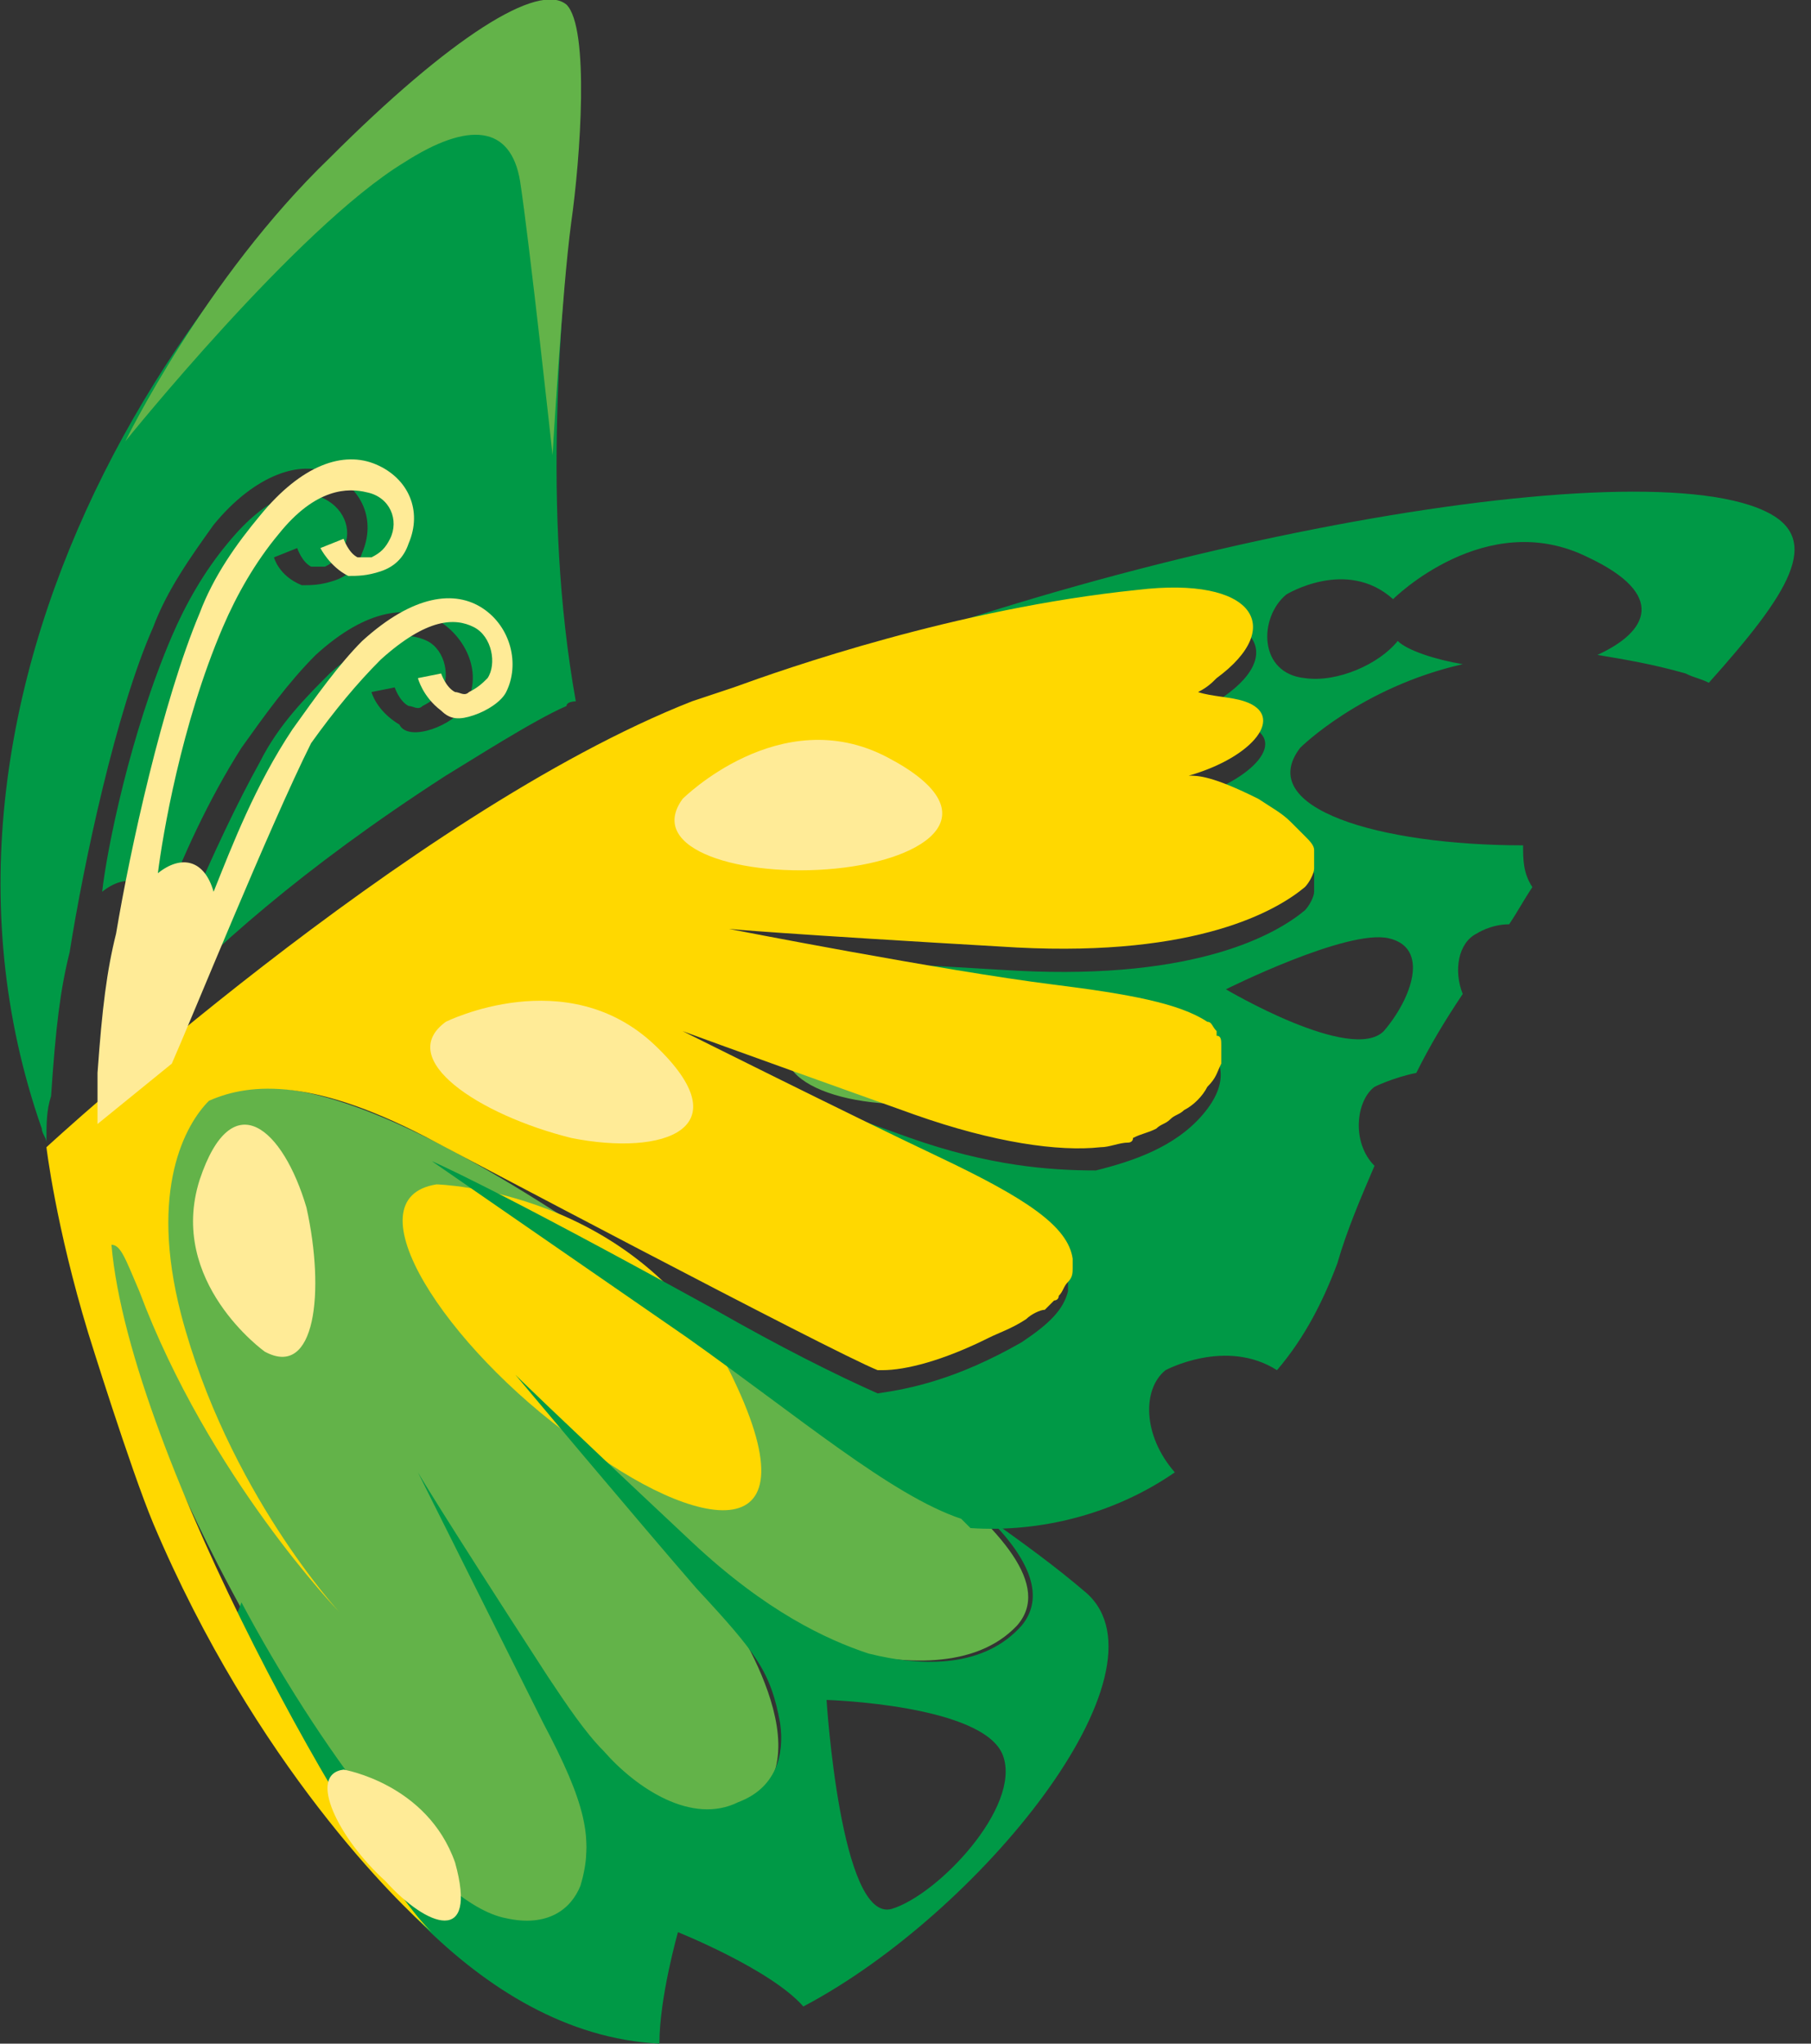 <?xml version="1.0" encoding="utf-8"?>
<!-- Generator: Adobe Illustrator 19.1.0, SVG Export Plug-In . SVG Version: 6.00 Build 0)  -->
<svg version="1.1" id="Calque_1" width="39px" height="44px" xmlns="http://www.w3.org/2000/svg" xmlns:xlink="http://www.w3.org/1999/xlink" x="0px" y="0px"
	 viewBox="0 0 39 44" style="enable-background:new 0 0 39 44;" xml:space="preserve">
<rect x="0" y="0" width="39" height="44" fill="#333333" stroke="none"/>
<style type="text/css">
	.st0{fill:#FDC400;}
	.st1{fill:#63B349;}
	.st2{fill:#FFEB97;}
	.st3{fill:#FFD800;}
	.st4{fill:#009946;}
</style>
<g>
	<g>
		<path class="st0" d="M1.9,28.7L1.9,28.7C1.9,28.8,1.9,28.8,1.9,28.7L1.9,28.7z"/>
		<path class="st1" d="M17.1,22.2c0,0,2.1-2,4.4-0.9c2.3,1.2,0.9,2.2-1.1,2.4C18.4,24,16.3,23.3,17.1,22.2z"/>
		<path class="st2" d="M21.4,13.8c0,0,1.3-0.8,2.3,0.1c0.9,0.9-0.8,1.9-1.8,1.7C20.8,15.5,20.9,14.2,21.4,13.8z"/>
		<path class="st1" d="M3,24.9c1.2-1.3,2.4-3.5,10.9,2.5c3.7,2.7,9.5,5.9,8,7.6c-1.8,1.9-6.3-0.4-6.3-0.4S18,38,15.9,39
			c-1.7,0.8-3.8-2.1-3.8-2.1s1.8,5.2-1.2,4.6c-1.8-0.3-4.6-4.7-6.2-7.8C2.3,29,1.8,26.2,3,24.9z"/>
		<path class="st3" d="M9.4,25.5c0,0,4.3,0.1,6.3,4c2,4-0.7,3.5-3.3,1.5C9.6,29,7.5,25.8,9.4,25.5z"/>
		<g>
			<path class="st4" d="M25.1,29.5c0,0,1.3-0.7,2.4,0c0.6-0.7,1-1.5,1.3-2.3c0.2-0.7,0.5-1.4,0.8-2.1c-0.5-0.5-0.4-1.4,0-1.7
				c0,0,0.4-0.2,0.9-0.3c0.3-0.6,0.6-1.1,1-1.7c-0.2-0.5-0.1-1.1,0.3-1.3c0,0,0.3-0.2,0.7-0.2c0.2-0.3,0.3-0.5,0.5-0.8
				c-0.2-0.3-0.2-0.6-0.2-0.9c-3.1,0-5.8-0.8-4.8-2.1c0,0,1.3-1.3,3.5-1.8c-0.6-0.1-1.2-0.3-1.4-0.5c-0.4,0.5-1.3,0.9-2,0.8
				c-1-0.1-1-1.3-0.4-1.8c0,0,1.3-0.8,2.3,0.1c0,0,0,0,0,0c0,0,0,0,0,0c0,0,2-2,4.2-0.9c1.7,0.8,1.3,1.6,0.2,2.1
				c0.6,0.1,1.2,0.2,1.9,0.4c0.2,0.1,0.3,0.1,0.5,0.2c1.7-1.9,2.5-3.1,1.2-3.7c-3-1.4-15.1,0.9-23.1,4.6c0.3-0.1,0.6-0.2,0.9-0.3
				c1.1-0.4,4.8-1.8,8.7-2.1c2.6-0.2,3.3,0.9,1.7,1.9c-0.1,0.1-0.3,0.2-0.4,0.3c0.3,0,0.7,0.1,1,0.2c1,0.3,0.2,1.2-1.2,1.6
				c0.1,0,0.5,0,1.5,0.5c0.3,0.1,0.5,0.3,0.7,0.5c0,0,0,0,0,0c0.1,0.1,0.1,0.1,0.2,0.2c0,0,0.1,0.1,0.1,0.1c0.1,0.1,0.1,0.2,0.2,0.3
				c0,0,0,0.1,0,0.1c0,0.1,0,0.1,0,0.2c0,0,0,0.1,0,0.1c0,0.1-0.1,0.3-0.2,0.4c-0.6,0.5-2.3,1.5-6.2,1.3c-5.2-0.3-6.2-0.4-6.2-0.4
				s4.6,0.8,7,1.2c1.6,0.2,2.7,0.4,3.3,0.8c0.3,0.3,0.5,0.8-0.1,1.5c-0.6,0.7-1.5,1-2.3,1.2c-1,0-2.3-0.1-4-0.7
				c-4.2-1.5-5-1.8-5-1.8s3.6,1.8,5.5,2.7c1.9,0.9,2.8,1.4,2.9,2.2c0,0.1,0,0.2,0,0.2c-0.1,0.4-0.4,0.7-1,1.1
				c-1.4,0.8-2.4,1-3.1,1.1c-0.9-0.4-2.1-1-3.5-1.8c-4.9-2.7-6.1-3.2-6.1-3.2s1.3,0.9,5.5,3.8c2.4,1.7,4.4,3.4,5.9,3.9
				c0.1,0.1,0.1,0.1,0.2,0.2c1.5,0.1,3.1-0.3,4.4-1.2C24.6,30.9,24.6,29.9,25.1,29.5z M26.4,21.3c0,0,2.6-1.3,3.5-1.1
				c0.9,0.2,0.5,1.3-0.1,2C29.1,22.9,26.4,21.3,26.4,21.3z"/>
			<path class="st4" d="M14.6,41.6c0,0,2,0.8,2.7,1.6c3.8-2,8-7.2,6.1-8.9c-0.7-0.6-1.4-1.1-2.1-1.6c0.9,0.9,1.2,1.7,0.7,2.3
				c-0.8,0.9-2.1,0.9-3.3,0.6c-0.9-0.3-2.2-0.9-3.8-2.4c-3.2-3-3.8-3.6-3.8-3.6s2.6,3.1,3.9,4.6c1.3,1.4,1.6,1.8,1.8,2.9
				c0.1,0.7-0.1,1.4-0.9,1.7c-1,0.5-2.2-0.3-2.9-1.1c-0.4-0.4-0.8-1-1.2-1.6c-2.4-3.7-2.8-4.4-2.8-4.4s1.8,3.6,2.7,5.4
				c0.9,1.7,1.1,2.5,0.8,3.5c-0.2,0.5-0.7,0.9-1.6,0.7c-1.6-0.3-4.1-3.8-5.7-6.8C5.1,34.8,5,34.9,4.9,35C5,35.2,6,37.1,6.1,37.3
				c1.2,2.3,4.1,6.5,8.1,6.7C14.2,43,14.6,41.6,14.6,41.6z M17.8,36.6c0,0,3.4,0.1,3.8,1.2c0.4,1.1-1.4,3-2.4,3.3
				C18.1,41.4,17.8,36.6,17.8,36.6z"/>
		</g>
		<path class="st4" d="M1.1,23.6c0.1-1.5,0.2-2.3,0.4-3.1c0,0,0,0,0,0c0.3-1.9,1-5.2,1.8-7c0.3-0.8,0.8-1.5,1.3-2.2
			c0.9-1.1,1.9-1.4,2.5-1.1c0.7,0.3,1,1,0.7,1.7c-0.1,0.3-0.3,0.5-0.6,0.6c-0.3,0.1-0.5,0.1-0.7,0.1C6,12.4,5.9,12,5.9,12l0.5-0.2
			c0,0,0.1,0.3,0.3,0.4c0.1,0,0.2,0,0.3,0c0.2-0.1,0.3-0.2,0.4-0.4c0.2-0.4,0-0.9-0.5-1.1c-0.4-0.2-1.1-0.1-2,1
			c-0.5,0.6-0.9,1.3-1.2,2c-0.9,2.1-1.4,4.6-1.5,5.5c0.5-0.4,1-0.3,1.3,0.4c0.4-1.1,1-2.4,1.7-3.5c0.5-0.7,1-1.4,1.6-2
			c1.1-1,2-1.1,2.7-0.7c0.6,0.4,0.9,1.2,0.5,1.8c-0.1,0.2-0.4,0.4-0.7,0.5c-0.3,0.1-0.6,0.1-0.7-0.1C8.1,15.3,8,14.9,8,14.9l0.5-0.1
			c0,0,0.1,0.3,0.3,0.4c0.1,0,0.2,0.1,0.3,0c0.2-0.1,0.3-0.2,0.4-0.3c0.2-0.3,0.1-0.9-0.3-1.1c-0.4-0.2-1.1-0.2-2.1,0.7
			c-0.5,0.5-1.1,1.1-1.5,1.9c-1,1.8-2.1,4.5-2.4,5.5c1.3-1.4,3.3-3.2,6.4-5.2c0.5-0.3,1.9-1.2,2.6-1.5c0-0.1,0.2-0.1,0.2-0.1
			c-1.5-8.4,1.8-16.6-1.4-14.6C4.5,4.3-2.5,14.6,0.9,24.3c0,0.1,0.1,0.2,0.1,0.3C1,24.2,1,23.9,1.1,23.6z"/>
		<path class="st3" d="M2.4,26.8c0.2,0,0.3,0.3,0.6,1c1.5,4,4.3,6.9,4.3,6.9s-2.4-2.6-3.4-6.4c-0.7-2.7,0.1-4.1,0.6-4.6
			c0.9-0.4,2.3-0.5,4.9,0.9c0,0,0,0,0,0s8.5,4.5,9.5,4.9c0,0,0.1,0,0.1,0c0.5,0,1.3-0.2,2.3-0.7c0,0,0,0,0,0
			c0.2-0.1,0.5-0.2,0.8-0.4c0.1-0.1,0.3-0.2,0.4-0.2c0.1-0.1,0.1-0.1,0.2-0.2c0,0,0.1,0,0.1-0.1c0.1-0.1,0.1-0.2,0.2-0.3
			c0,0,0,0,0,0c0.1-0.1,0.1-0.2,0.1-0.3c0-0.1,0-0.1,0-0.2c-0.1-0.7-1-1.3-2.9-2.2c-1.9-0.9-5.5-2.7-5.5-2.7s0.8,0.3,5,1.8
			c1.7,0.6,3.1,0.8,4,0.7c0.2,0,0.4-0.1,0.6-0.1c0,0,0.1,0,0.1-0.1c0.2-0.1,0.3-0.1,0.5-0.2c0.1-0.1,0.2-0.1,0.3-0.2
			c0.1-0.1,0.2-0.1,0.3-0.2c0.2-0.1,0.4-0.3,0.5-0.5c0.2-0.2,0.2-0.3,0.3-0.5c0-0.1,0-0.1,0-0.2c0-0.1,0-0.2,0-0.2
			c0-0.1,0-0.2-0.1-0.2c0,0,0-0.1,0-0.1c-0.1-0.1-0.1-0.2-0.2-0.2h0c-0.6-0.4-1.7-0.6-3.3-0.8c-2.4-0.3-7-1.2-7-1.2s1,0.1,6.2,0.4
			c3.9,0.2,5.6-0.8,6.2-1.3c0.1-0.1,0.2-0.3,0.2-0.4c0,0,0-0.1,0-0.1c0-0.1,0-0.1,0-0.2c0,0,0,0,0-0.1c0-0.1-0.1-0.2-0.2-0.3
			c0,0-0.1-0.1-0.1-0.1c-0.1-0.1-0.1-0.1-0.2-0.2c0,0,0,0,0,0c-0.2-0.2-0.4-0.3-0.7-0.5c-1-0.5-1.3-0.5-1.5-0.5
			c1.4-0.4,2.1-1.3,1.2-1.6c-0.3-0.1-0.7-0.1-1-0.2c0.2-0.1,0.3-0.2,0.4-0.3c1.5-1.1,0.8-2.2-1.7-1.9c-3.9,0.4-7.6,1.7-8.7,2.1
			c-0.3,0.1-0.6,0.2-0.9,0.3C8.8,17.5,1,24.7,1,24.7s0.2,1.7,0.9,4c0,0,0.9,2.9,1.4,4.1c2.2,5.2,5.3,8.2,6,8.8
			C7.9,40.3,2.8,31.4,2.4,26.8z"/>
		<path class="st2" d="M14.7,17.2c0,0,2.1-2.1,4.4-0.9c2.3,1.2,0.9,2.2-1.1,2.4C16,18.9,13.9,18.3,14.7,17.2z"/>
		<path class="st2" d="M9.6,22c0,0,2.6-1.3,4.5,0.5c1.9,1.8,0.2,2.4-1.8,2C10.3,24,8.5,22.8,9.6,22z"/>
		<path class="st2" d="M7.4,38.1c0,0,1.8,0.3,2.4,2c0.5,1.8-0.6,1.4-1.5,0.4C7.3,39.6,6.6,38.2,7.4,38.1z"/>
		<path class="st2" d="M5.7,29.1c0,0-2.1-1.5-1.4-3.7c0.7-2.1,1.8-1.1,2.3,0.6C7,27.8,6.8,29.7,5.7,29.1z"/>
	</g>
	<path class="st1" d="M11.9,9.8c0,0-0.5-4.6-0.7-5.9C11,2.7,10.1,2.6,8.7,3.5c-2.3,1.4-6,6-6,6S4.4,6,7.1,3.4
		c2.6-2.6,4.5-3.8,5.1-3.3c0.5,0.5,0.3,3.3,0.1,4.7C12.1,6.3,11.9,9.8,11.9,9.8z"/>
</g>
<path class="st2" d="M2.1,24.2c0-0.3,0-0.8,0-1.1c0.1-1.4,0.2-2.2,0.4-3c0,0,0,0,0,0c0.3-1.8,1-5,1.8-6.9c0.3-0.8,0.8-1.5,1.3-2.1
	C6.5,10,7.4,9.7,8.1,10c0.7,0.3,1,1,0.7,1.7c-0.1,0.3-0.3,0.5-0.6,0.6c-0.3,0.1-0.5,0.1-0.7,0.1c-0.4-0.2-0.6-0.6-0.6-0.6l0.5-0.2
	c0,0,0.1,0.3,0.3,0.4c0.1,0,0.2,0,0.3,0c0.2-0.1,0.3-0.2,0.4-0.4c0.2-0.4,0-0.9-0.5-1c-0.4-0.1-1.1-0.1-1.9,0.9
	c-0.5,0.6-0.9,1.3-1.2,2c-0.9,2.1-1.3,4.5-1.4,5.3c0.5-0.4,1-0.3,1.2,0.4c0.4-1,0.9-2.3,1.7-3.5c0.5-0.7,1-1.4,1.5-1.9
	c1.1-1,2-1.1,2.6-0.7c0.6,0.4,0.8,1.2,0.5,1.8c-0.1,0.2-0.4,0.4-0.7,0.5c-0.3,0.1-0.5,0.1-0.7-0.1C9.1,15,9,14.6,9,14.6l0.5-0.1
	c0,0,0.1,0.3,0.3,0.4c0.1,0,0.2,0.1,0.3,0c0.2-0.1,0.3-0.2,0.4-0.3c0.2-0.3,0.1-0.9-0.3-1.1c-0.4-0.2-1-0.2-2,0.7
	c-0.5,0.5-1,1.1-1.5,1.8c-0.9,1.8-2.6,6-3,6.9L2.1,24.2z"/>
</svg>
